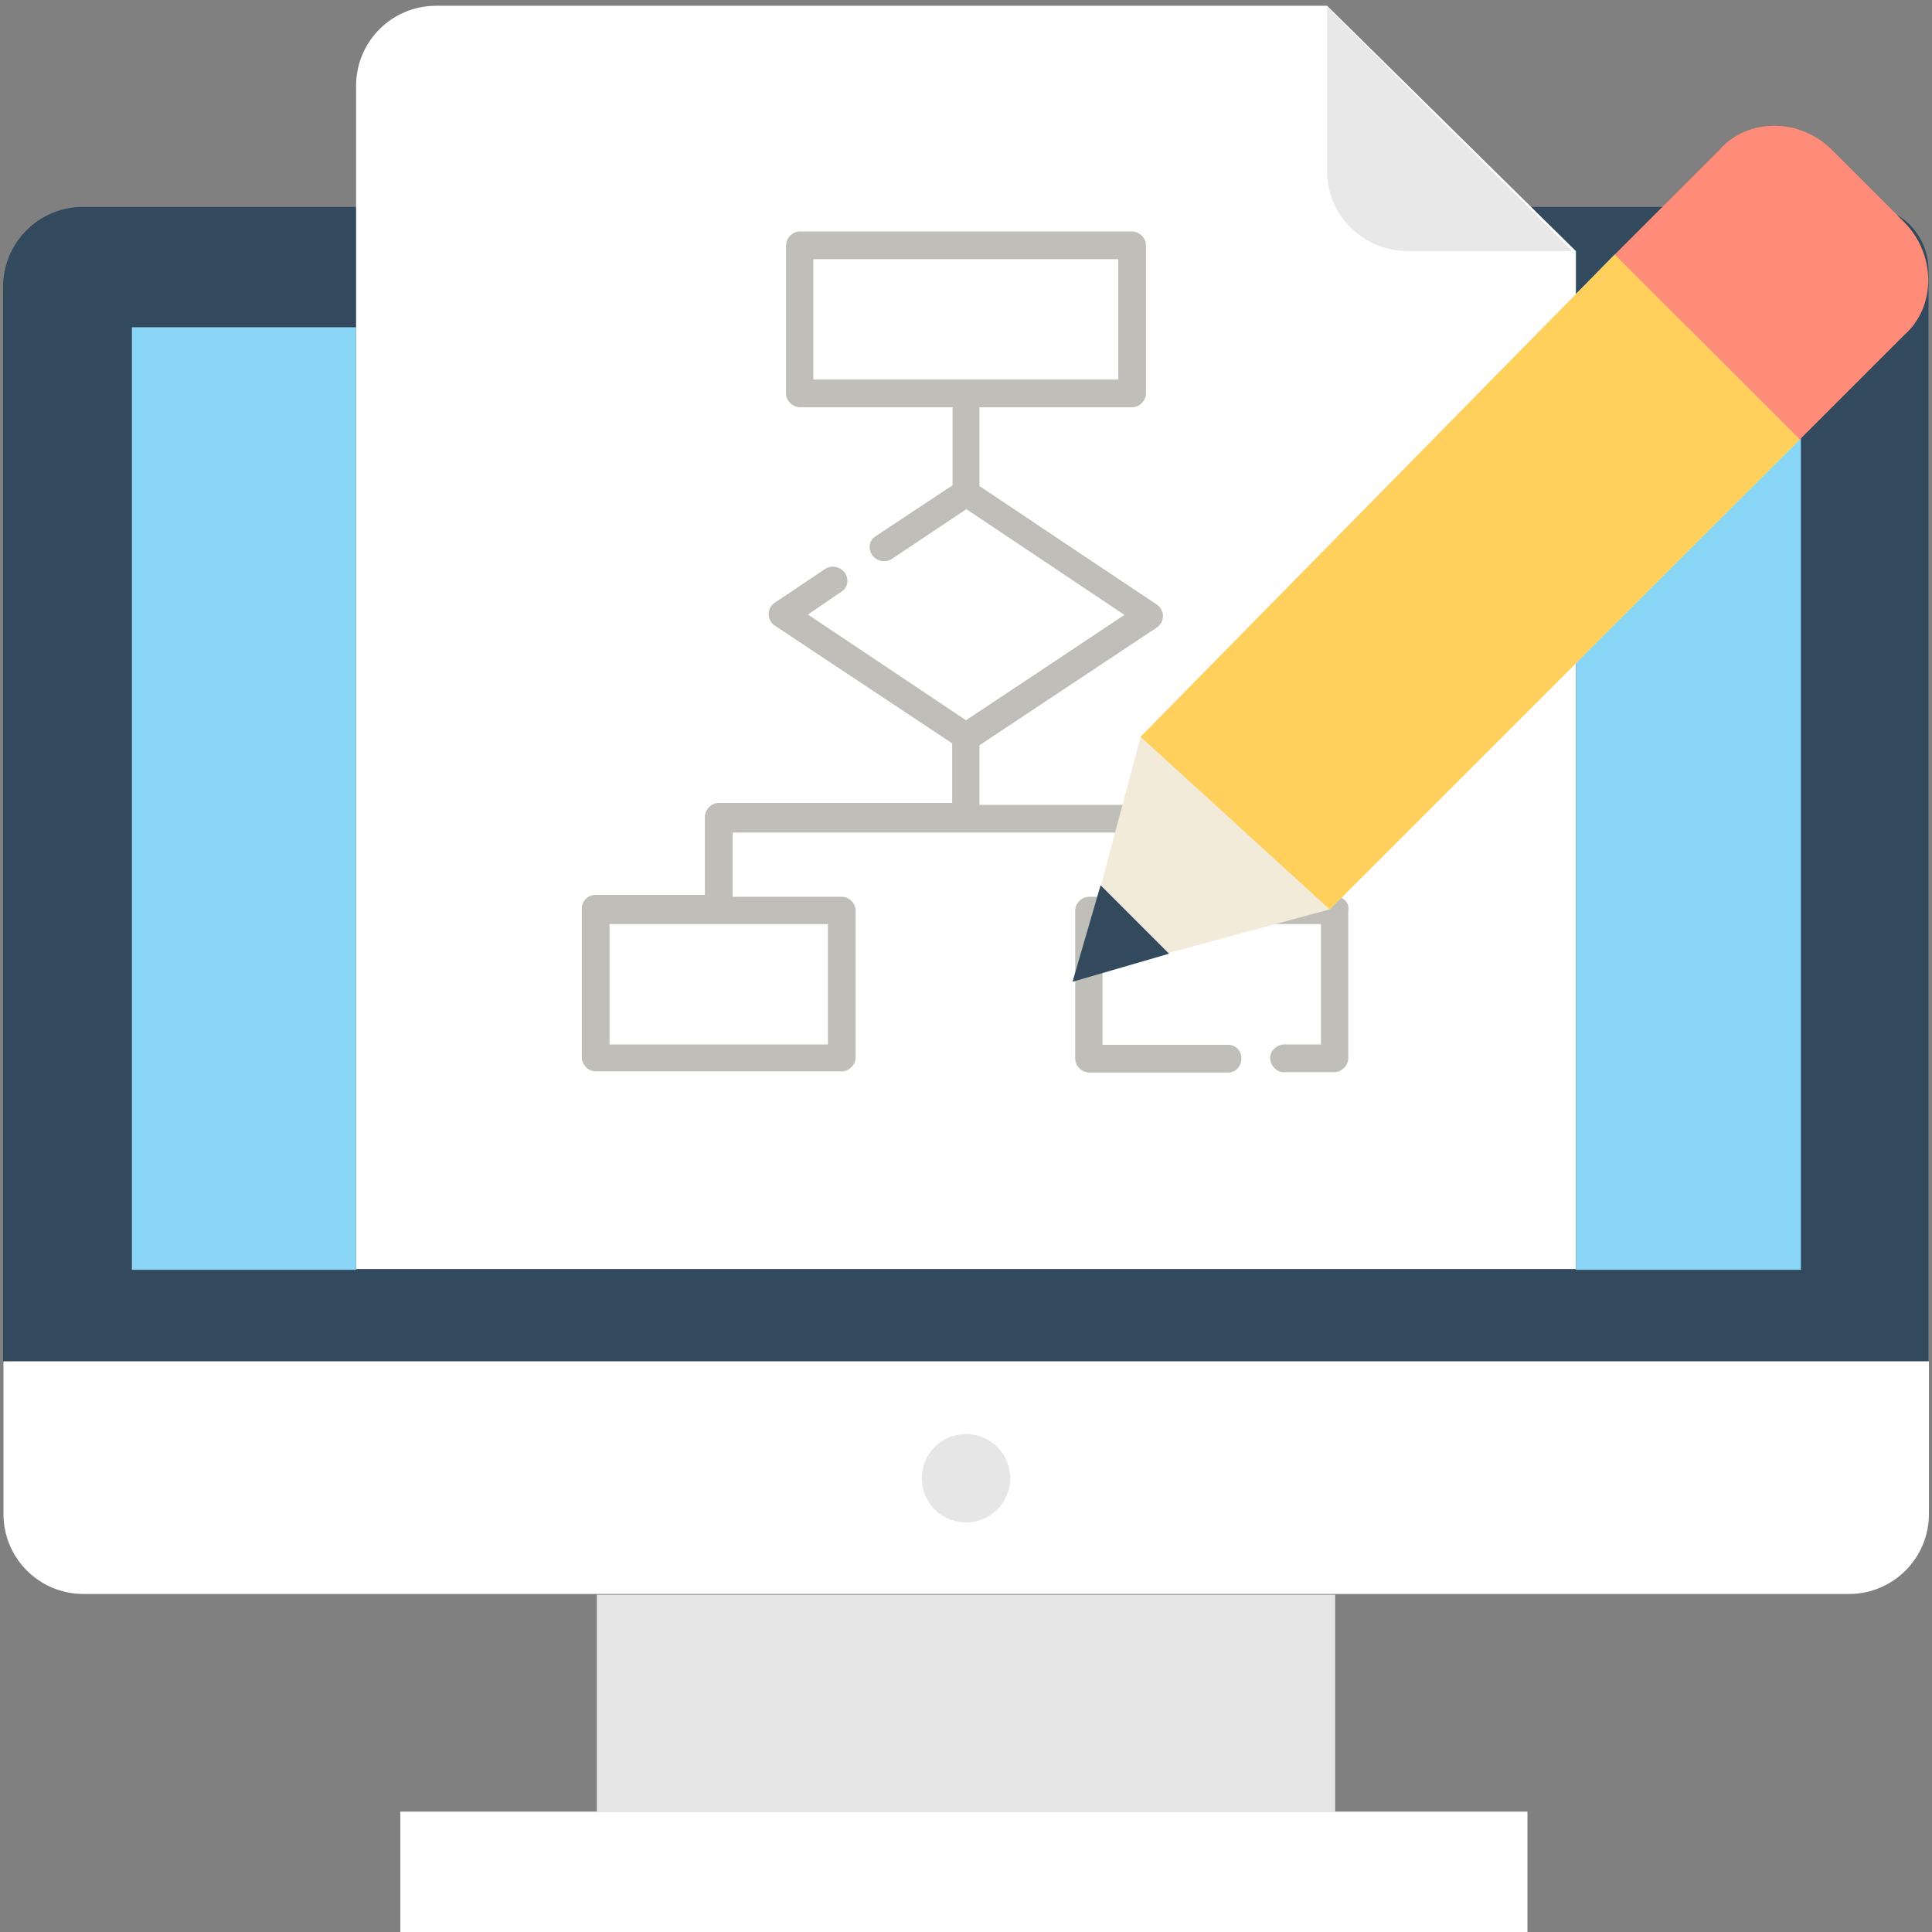 <?xml version="1.0" encoding="utf-8"?>
<!-- Generator: Adobe Illustrator 19.0.0, SVG Export Plug-In . SVG Version: 6.00 Build 0)  -->
<svg version="1.1" id="Layer_1" xmlns="http://www.w3.org/2000/svg" xmlns:xlink="http://www.w3.org/1999/xlink" x="0px" y="0px"
	 viewBox="-145 -166.3 502.4 502.4" style="enable-background:new -145 -166.3 502.4 502.4;" xml:space="preserve">
<rect x="-145" y="-166.3" width="502.4" height="502.4" fill="#808080" stroke="none"/>
<style type="text/css">
	.st0{fill:#334A5E;}
	.st1{fill:#FFFFFF;}
	.st2{fill:#E6E6E6;}
	.st3{fill:#E8E8E8;}
	.st4{fill:#89D6F7;}
	.st5{fill:#BFBEB9;}
	.st6{fill:#F2EBD9;}
	.st7{fill:#FF8C78;}
	.st8{fill:#FFD15C;}
</style>
<g id="Capa_1-2">
	<path class="st0" d="M339.8-112.5h-463.2c-11.5,0-20.8,9.3-20.8,20.8v279.5h500.7V-96c0-9.1-7.2-16.5-16.2-16.7
		C340.3-112.5,340-112.5,339.8-112.5z"/>
	<path class="st1" d="M-144.1,187.7v39.7c0,11.5,9.3,20.8,20.8,20.8h459.1c11.5,0,20.8-9.3,20.8-20.8v-39.7
		C356.5,187.7-144.1,187.7-144.1,187.7z"/>
	<circle class="st2" cx="106.2" cy="218.1" r="11.5"/>
	<rect x="10.2" y="248.4" class="st2" width="192" height="56.4"/>
	<rect x="-40.9" y="304.8" class="st1" width="293.1" height="31.3"/>
	<path class="st1" d="M200.1-164.8H-31.6c-11.5,0-20.8,9.3-20.8,20.8v307.7h317.2V-101L200.1-164.8z"/>
	<path class="st3" d="M221.1-101h42.8l-63.8-63.5v42.8C200.1-110.4,209.4-101,221.1-101z"/>
	<polygon class="st4" points="264.8,-81.2 264.8,163.9 323.3,163.9 323.3,-81.2 	"/>
	<polygon class="st4" points="-110.7,-81.2 -110.7,163.9 -52.4,163.9 -52.4,-81.2 	"/>
	<path class="st5" d="M202.5,66.9H174V46.6c0-1.9-1.7-3.6-3.6-3.6h-60.7V27.5l46.1-30.6c1.7-1.2,2.1-3.3,1-5c-0.2-0.5-0.7-0.7-1-1
		l-46.1-30.8v-20.5h39.7c1.9,0,3.6-1.7,3.6-3.6l0,0v-38.5c0-1.9-1.7-3.6-3.6-3.6l0,0H63c-1.9,0-3.6,1.7-3.6,3.6l0,0V-64
		c0,1.9,1.7,3.6,3.6,3.6l0,0h39.7v20.3L82.6-26.8c-1.7,1.2-1.9,3.3-0.7,5c1.2,1.4,3.1,1.9,4.8,1l19.6-13.1l41.1,27.5L106.2,21
		L65.1-6.5l8.8-6c1.7-1.2,1.9-3.3,0.7-5c-1.2-1.4-3.1-1.9-4.8-1L56.5-9.6c-1.7,1.2-2.1,3.3-1,5c0.2,0.5,0.7,0.7,1,1L102.6,27v15.5
		H41.9c-1.9,0-3.6,1.7-3.6,3.6l0,0v20.3H9.9c-1.9,0-3.6,1.4-3.6,3.6c0,0,0,0,0,0.2v38.5c0,1.9,1.7,3.6,3.6,3.6l0,0h64
		c1.9,0,3.6-1.7,3.6-3.6l0,0V70.5c0-1.9-1.7-3.6-3.6-3.6H45.5V50.2h121.1v16.7h-28.4c-1.9,0-3.6,1.7-3.6,3.6l0,0v38.5
		c0,1.9,1.7,3.6,3.6,3.6l0,0h36.5c1.9-0.2,3.3-1.9,3.1-4.1c-0.2-1.7-1.4-2.9-3.1-3.1h-33V74h56.8v31.3h-9.1
		c-1.9-0.2-3.8,1.2-4.1,3.1c-0.2,1.9,1.2,3.8,3.1,4.1c0.2,0,0.5,0,0.7,0H202c1.9,0,3.6-1.7,3.6-3.6V70.5
		C206,68.6,204.4,66.9,202.5,66.9L202.5,66.9z M66.5-98.9h79.3v31.3H66.5V-98.9z M70.4,105.3H13.5V74h56.8V105.3L70.4,105.3z"/>
</g>
<path class="st6" d="M323-52l-48.1-48.1L151.6,25.3L134.9,88l65.8-17.8L323-52z"/>
<polygon class="st0" points="159,81.7 141.2,63.9 133.9,89 "/>
<path class="st7" d="M350.2-108.5l-18.8-18.8c-8.4-8.4-21.9-8.4-29.3,0l-27.2,27.2L323-52l27.2-27.2
	C358.5-86.5,358.5-100.1,350.2-108.5z"/>
<polygon class="st8" points="274.9,-100.1 151.6,25.3 200.8,70.2 323,-52 "/>
</svg>
